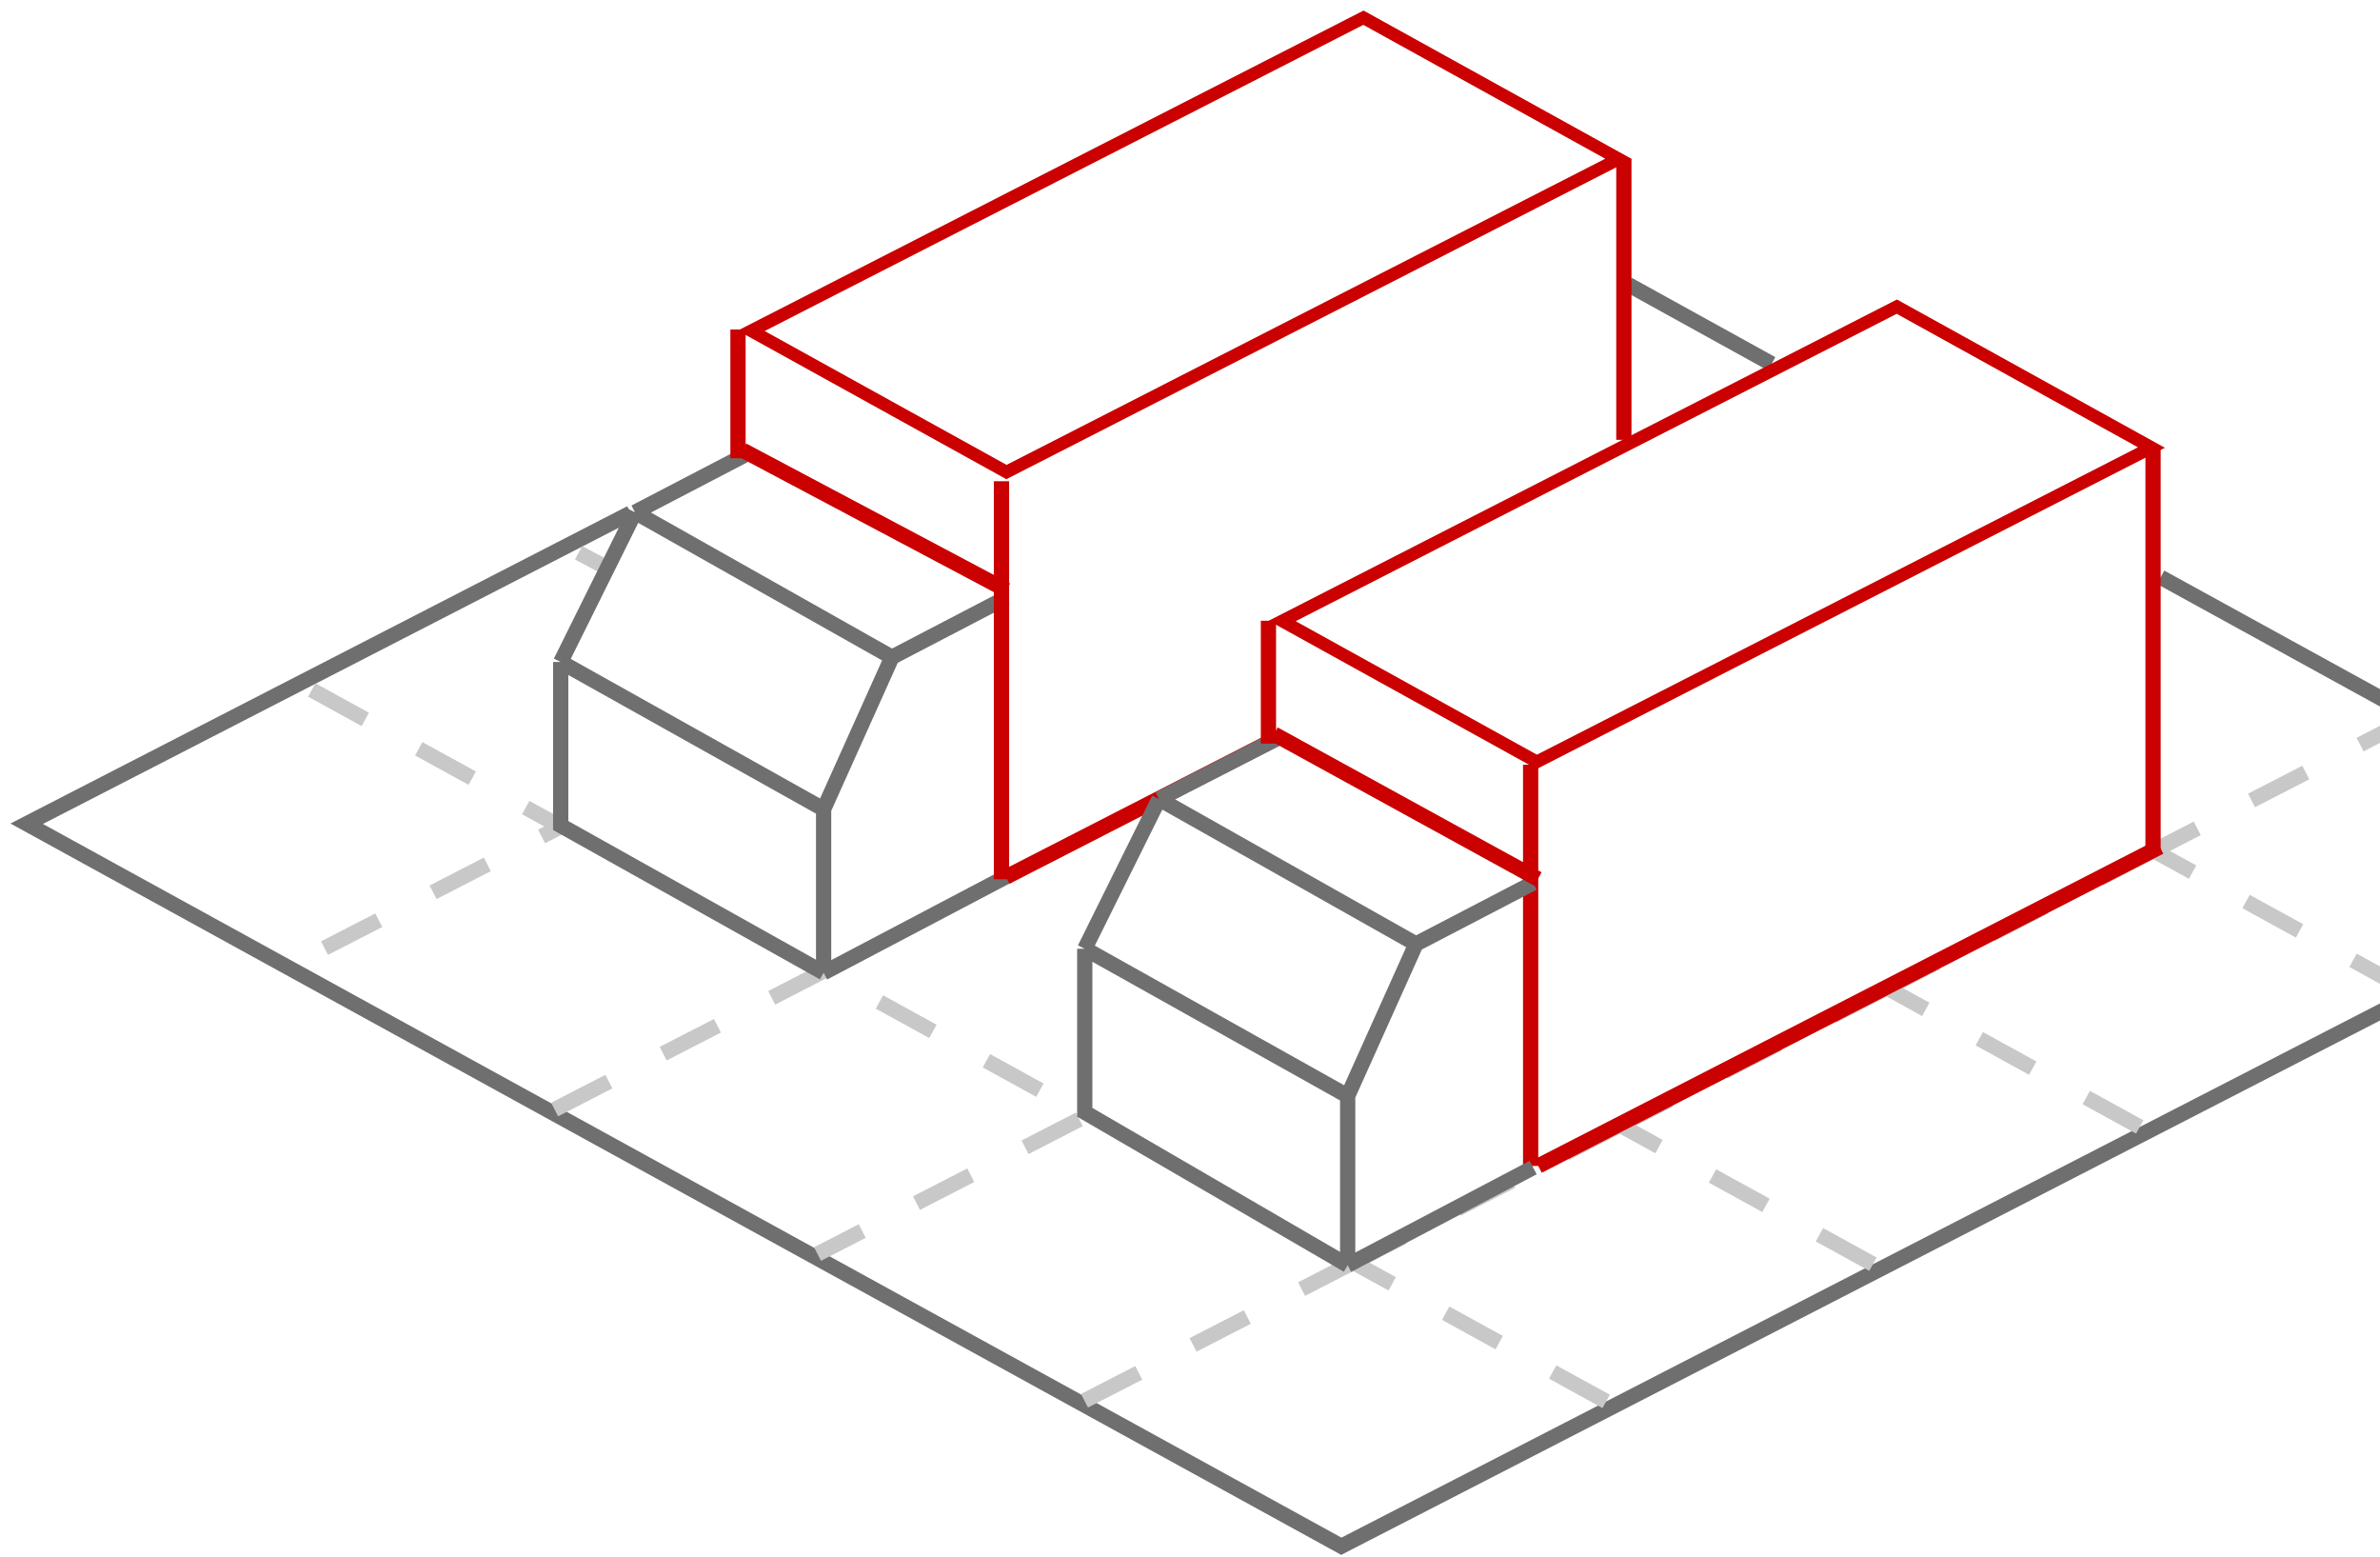 <svg width="156" height="102" viewBox="0 0 156 102" fill="none" xmlns="http://www.w3.org/2000/svg">
<path d="M141.621 37.825L175.353 56.359L87.918 101.32L1.75 53.976L41.342 33.617M116.124 23.839L106.721 18.646" stroke="#6F6F6F"/>
<path d="M20.436 45.212L36.741 54.171L19.12 63.233M105.278 91.828L88.707 82.724M37.922 36.22L39.605 37.115M122.765 82.836L106.194 73.731M140.251 73.843L123.681 64.739M157.738 64.851L141.168 55.746M36.353 72.702L53.975 63.64L71.208 73.109L53.587 82.171M158.251 46.962L141.168 55.746M71.085 91.785L88.64 82.758L88.707 82.724M141.168 55.746L123.681 64.739M123.681 64.739L106.194 73.731M106.194 73.731L88.707 82.724" stroke="#C8C8C8" stroke-dasharray="4 4"/>
<path d="M141.569 55.493L100.828 76.402" stroke="#CA0001"/>
<rect x="0.883" y="0.014" width="45.09" height="19.122" transform="matrix(0.89 -0.455 0.875 0.484 48.44 22.071)" stroke="#CA0001"/>
<rect x="0.883" y="0.014" width="45.264" height="19.073" transform="matrix(0.89 -0.455 0.875 0.484 83.246 41.084)" stroke="#CA0001"/>
<path d="M48.791 29.833L41.62 33.567M65.941 39.168L58.461 43.065M58.461 43.065L41.62 33.567M58.461 43.065L53.985 53.023M41.62 33.567L36.752 43.378M53.985 53.023L36.752 43.378M53.985 53.023V63.739M36.752 43.378L36.752 54.094L53.985 63.739M53.985 63.739L66.142 57.343" stroke="#6F6F6F"/>
<line x1="106.438" y1="28.82" x2="106.438" y2="10.451" stroke="#CA0001"/>
<line x1="141.124" y1="55.643" x2="141.124" y2="29.368" stroke="#CA0001"/>
<line x1="65.642" y1="57.612" x2="65.642" y2="31.532" stroke="#CA0001"/>
<line x1="100.328" y1="76.402" x2="100.328" y2="50.107" stroke="#CA0001"/>
<line x1="48.678" y1="29.503" x2="65.973" y2="38.677" stroke="#CA0001"/>
<line x1="48.374" y1="30.029" x2="48.374" y2="21.59" stroke="#CA0001"/>
<path d="M83.626 48.405L65.94 57.467" stroke="#CA0001"/>
<path d="M83.692 48.404L75.971 52.358M100.492 57.857L92.811 61.856M92.811 61.856L75.971 52.358M92.811 61.856L88.335 71.814M75.971 52.358L71.102 62.169M88.335 71.814L71.102 62.169M88.335 71.814V82.9M71.102 62.169L71.102 72.885L88.335 82.9M88.335 82.9L100.492 76.504" stroke="#6F6F6F"/>
<line x1="83.142" y1="48.723" x2="83.142" y2="40.675" stroke="#CA0001"/>
<line x1="83.507" y1="48.103" x2="100.804" y2="57.598" stroke="#CA0001"/>
</svg>
